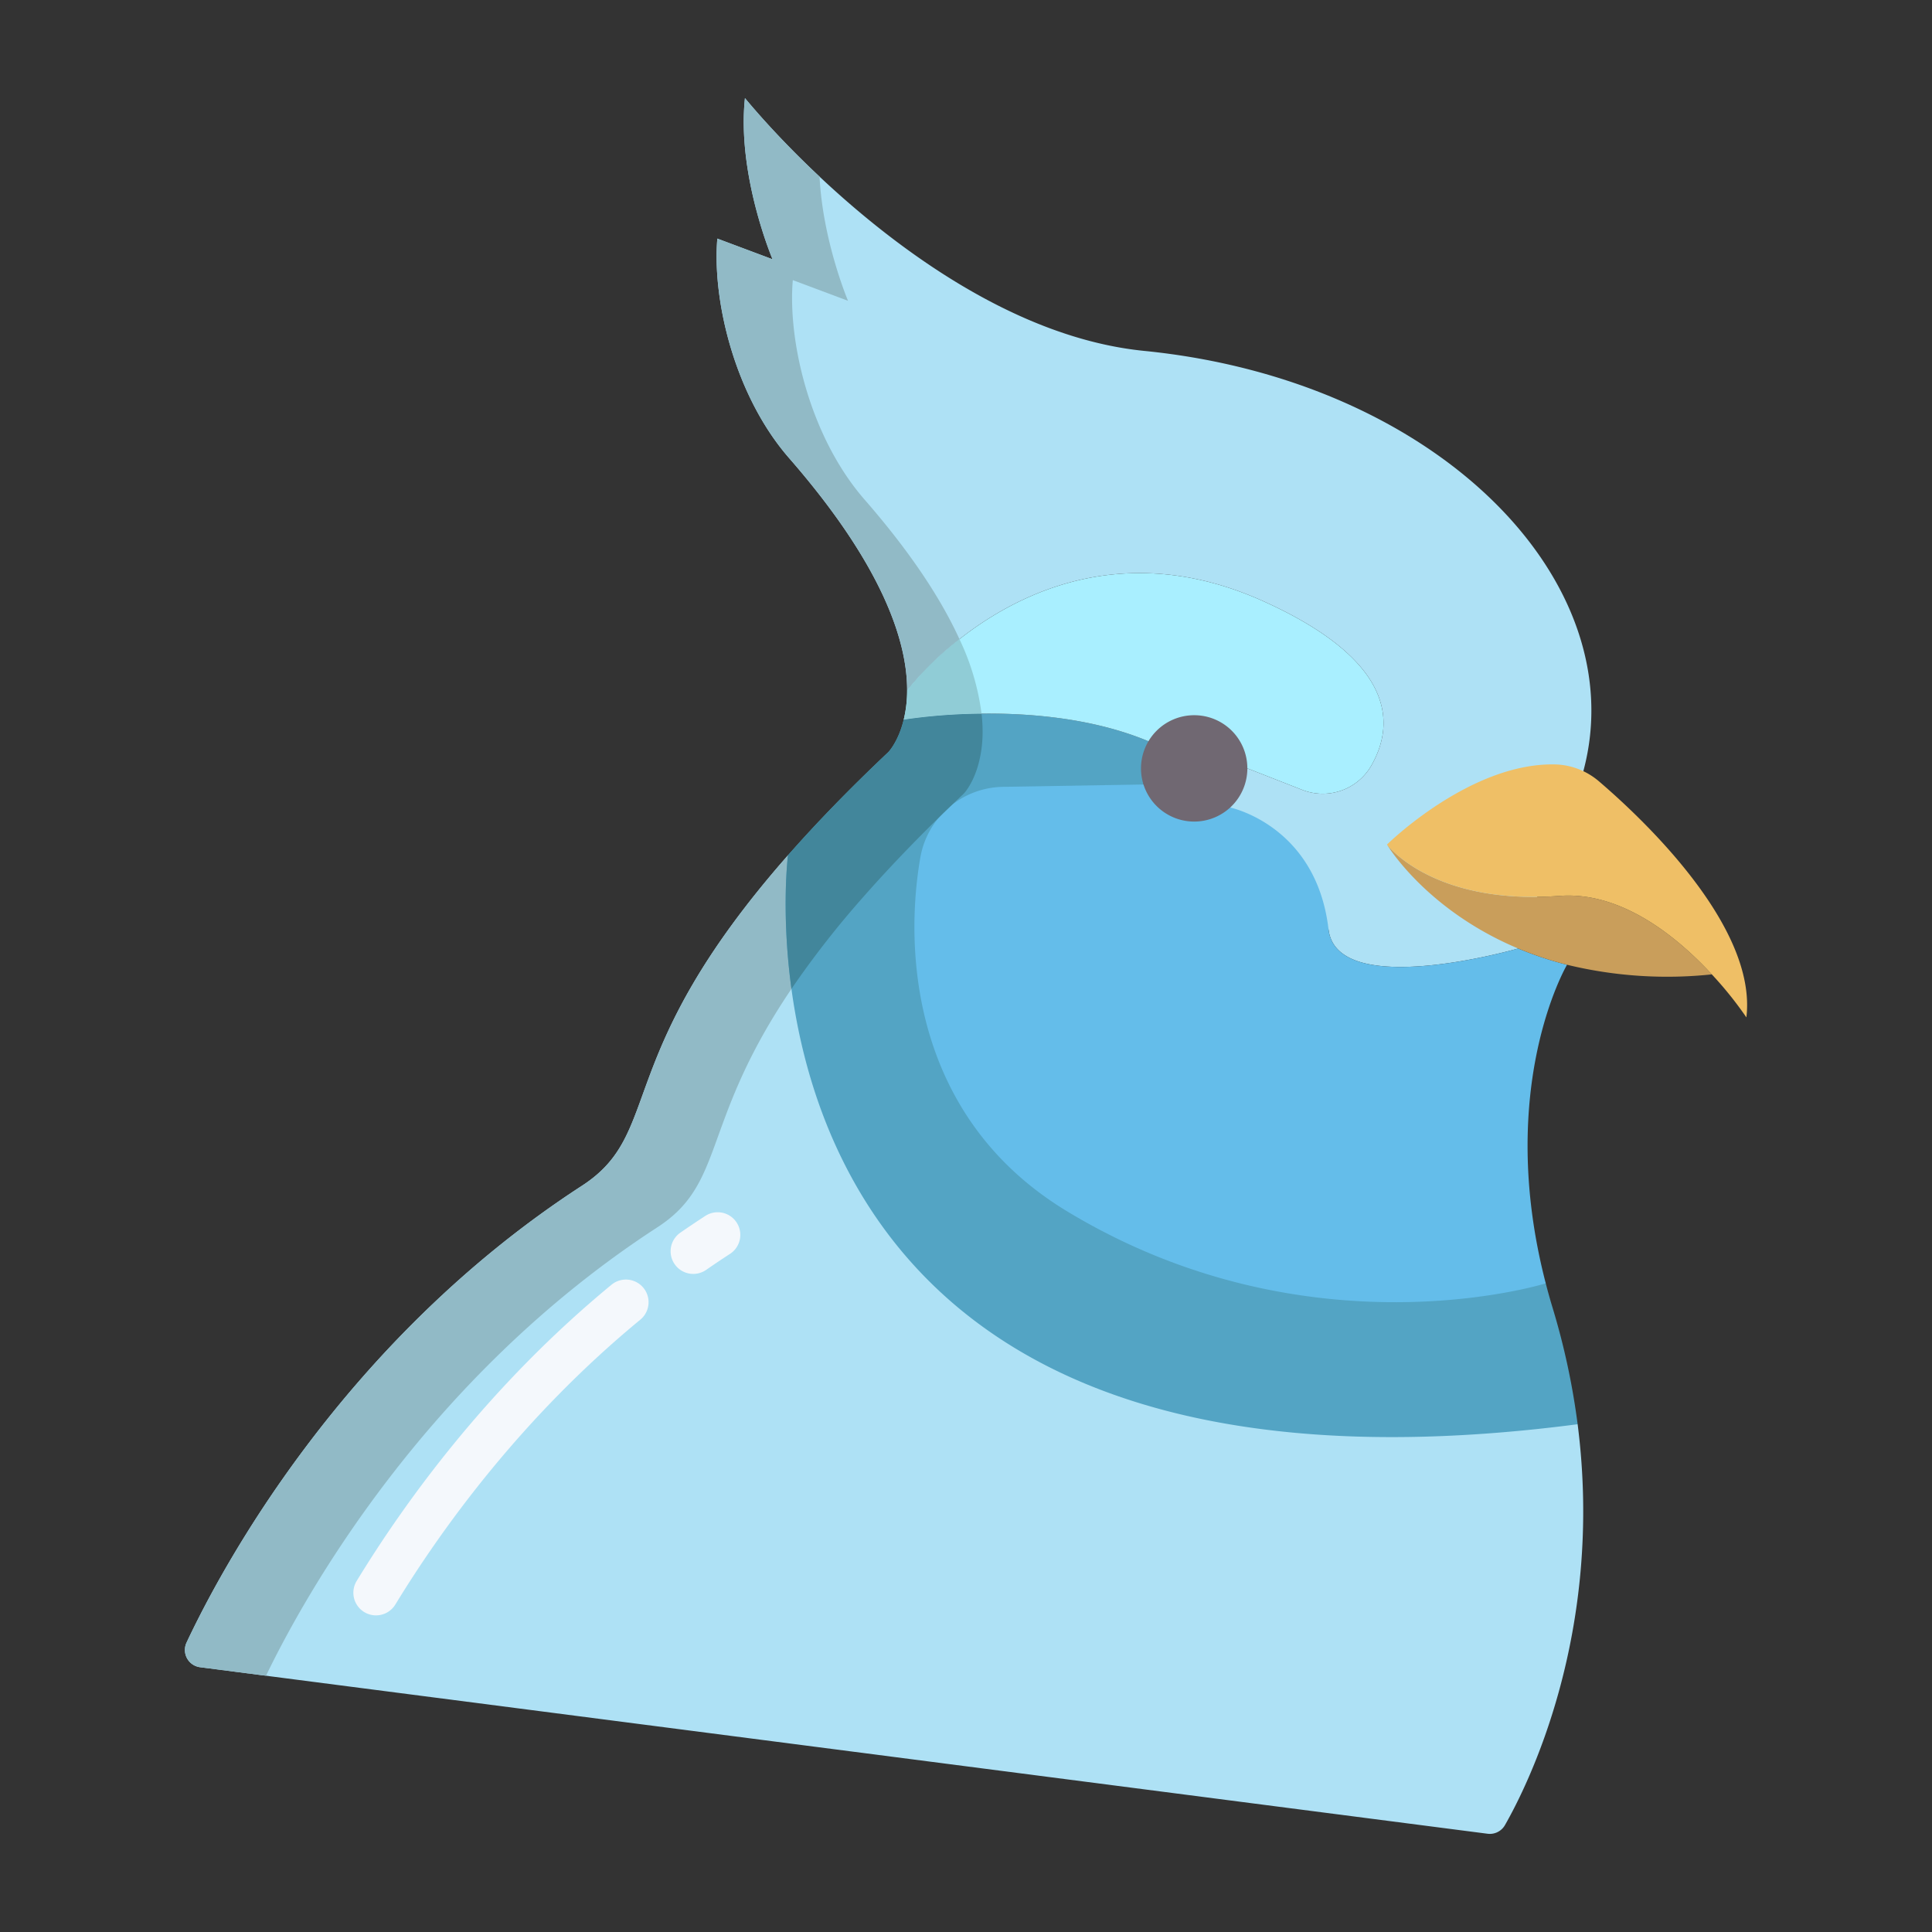<svg id="Layer_1" height="512" viewBox="0 0 512 512" width="512" xmlns="http://www.w3.org/2000/svg" data-name="Layer 1"><rect x="0" y="0" width="512" height="512" fill="#333333" stroke="none"/><path d="m418.09 377.44h-.01l-209.26-150.78c-47.03 53.49-32.67 73.35-54.57 87.56-63.87 41.44-96.01 102.3-104.81 121.08a4.606 4.606 0 0 0 3.59 6.53l341.19 44.13a4.616 4.616 0 0 0 4.6-2.27c5.98-10.46 26.36-50.91 19.27-106.25z" fill="#aee1f5"/><path d="m174.25 325.22c21.611-14.022 7.918-33.55 52.746-85.464l-18.176-13.1c-47.03 53.49-32.67 73.35-54.57 87.56-63.87 41.444-96.01 102.304-104.81 121.084a4.606 4.606 0 0 0 3.59 6.53l17.463 2.259c10.122-20.962 42.207-78.931 103.757-118.869z" fill="#91bac6"/><path d="m411.44 346.53q-.99-3.27-1.8-6.43l-106.59-132.2 1.3-11.46c-28.49-11.9-64.85-5.74-64.85-5.74-1.42 5.87-4.06 8.59-4.06 8.59-10.59 10-19.34 19.09-26.62 27.37 0 0-22.81 181.02 209.26 150.78h.01a190.047 190.047 0 0 0 -6.65-30.91z" fill="#53a4c4"/><path d="m334.87 159.36c-57.21-25.86-94.47 23.57-94.47 23.57a32.993 32.993 0 0 1 -.9 7.77s36.36-6.16 64.85 5.74l26.21 7.18 14.5 5.68a14.842 14.842 0 0 0 18.24-6.22c6.07-10.4 7.57-27.44-28.43-43.72z" fill="#a9efff"/><path d="m303.22 92.99c-56.39-5.64-105.8-66.99-105.8-66.99-2.13 20.15 7.06 42.1 7.31 42.71l-14.63-5.48c-1.37 16.29 4.56 41.58 19.02 58.17 25.32 29.04 31.3 49.06 31.28 61.53 0 0 37.26-49.43 94.47-23.57 36 16.28 34.5 33.32 28.43 43.72a14.842 14.842 0 0 1 -18.24 6.22l-14.5-5.68-4.57 10.38 26.08 32.28c2.19 18.77 49.44 5.32 50.26 5.08l17.27-46.99c13.47-50.03-38.3-103.58-116.38-111.38z" fill="#aee1f5"/><path d="m415.28 255.67a92.112 92.112 0 0 1 -12.94-4.31h-.01c-.82.24-48.07 13.69-50.26-5.08-3.21-27.6-26.08-32.28-26.08-32.28l-22.94-6.1-37.24.62a22.619 22.619 0 0 0 -21.91 18.72c-4.38 25.16-1.96 69.05 38.86 93.75 64.11 38.8 126.88 19.11 126.88 19.11-13.49-52.01 5.64-84.43 5.64-84.43z" fill="#64bdea"/><path d="m330.56 203.62a14.092 14.092 0 1 1 -14.09-14.08 14.059 14.059 0 0 1 14.09 14.08z" fill="#706872"/><path d="m453.65 258.22a112.434 112.434 0 0 1 -38.37-2.55 92.112 92.112 0 0 1 -12.94-4.31h-.01c-23.84-9.99-34.18-26.58-34.74-27.5.69.88 13.02 16.01 45.71 13.56 16.54-1.24 31.34 11.05 40.35 20.8z" fill="#c99e5b"/><path d="m423.75 207.07c11.4 9.75 41.96 38.37 39.06 62.55a97.581 97.581 0 0 0 -9.16-11.4c-9.01-9.75-23.81-22.04-40.35-20.8-32.69 2.45-45.02-12.68-45.71-13.56a.3.3 0 0 0 -.03-.04s21.96-21.68 44.46-21.24a18.494 18.494 0 0 1 7.58 1.79 18.841 18.841 0 0 1 4.15 2.7z" fill="#efbf66"/><path d="m255.44 210.29s2.64-2.72 4.06-8.59a32.993 32.993 0 0 0 .9-7.77 42.474 42.474 0 0 0 -.277-4.81 146.989 146.989 0 0 0 -20.623 1.58c-1.42 5.87-4.06 8.59-4.06 8.59-10.59 10-19.34 19.09-26.62 27.37 0 0-1.874 14.888.923 35.408a245.7 245.7 0 0 1 19.077-24.408c7.28-8.28 16.03-17.37 26.62-27.37z" fill="#42869b"/><path d="m210.1 74.23 14.63 5.48c-.21-.511-6.7-16.026-7.538-32.9a229.211 229.211 0 0 1 -19.772-20.81c-2.13 20.15 7.06 42.1 7.31 42.71l-14.63-5.48c-1.37 16.29 4.56 41.58 19.02 58.17 25.32 29.04 31.3 49.06 31.28 61.53a83.016 83.016 0 0 1 13.866-13.544c-4.657-10.195-12.483-22.463-25.146-36.986-14.46-16.59-20.39-41.88-19.02-58.17z" fill="#91bac6"/><path d="m240.4 182.93a32.993 32.993 0 0 1 -.9 7.77 146.989 146.989 0 0 1 20.623-1.58 65.31 65.31 0 0 0 -5.857-19.734 83.016 83.016 0 0 0 -13.866 13.544z" fill="#90ccd6"/><g fill="#f4f8fc"><path d="m183.726 337.6a6 6 0 0 1 -3.422-10.933c2.186-1.515 4.434-3.023 6.683-4.482a6 6 0 0 1 6.534 10.064c-2.148 1.395-4.295 2.835-6.383 4.281a5.969 5.969 0 0 1 -3.412 1.07z"/><path d="m99.642 428.091a6 6 0 0 1 -5.117-9.125c12.8-20.984 34.9-51.636 67.536-78.5a6 6 0 1 1 7.628 9.264c-31.34 25.8-52.6 55.293-64.919 75.487a6 6 0 0 1 -5.128 2.874z"/></g></svg>